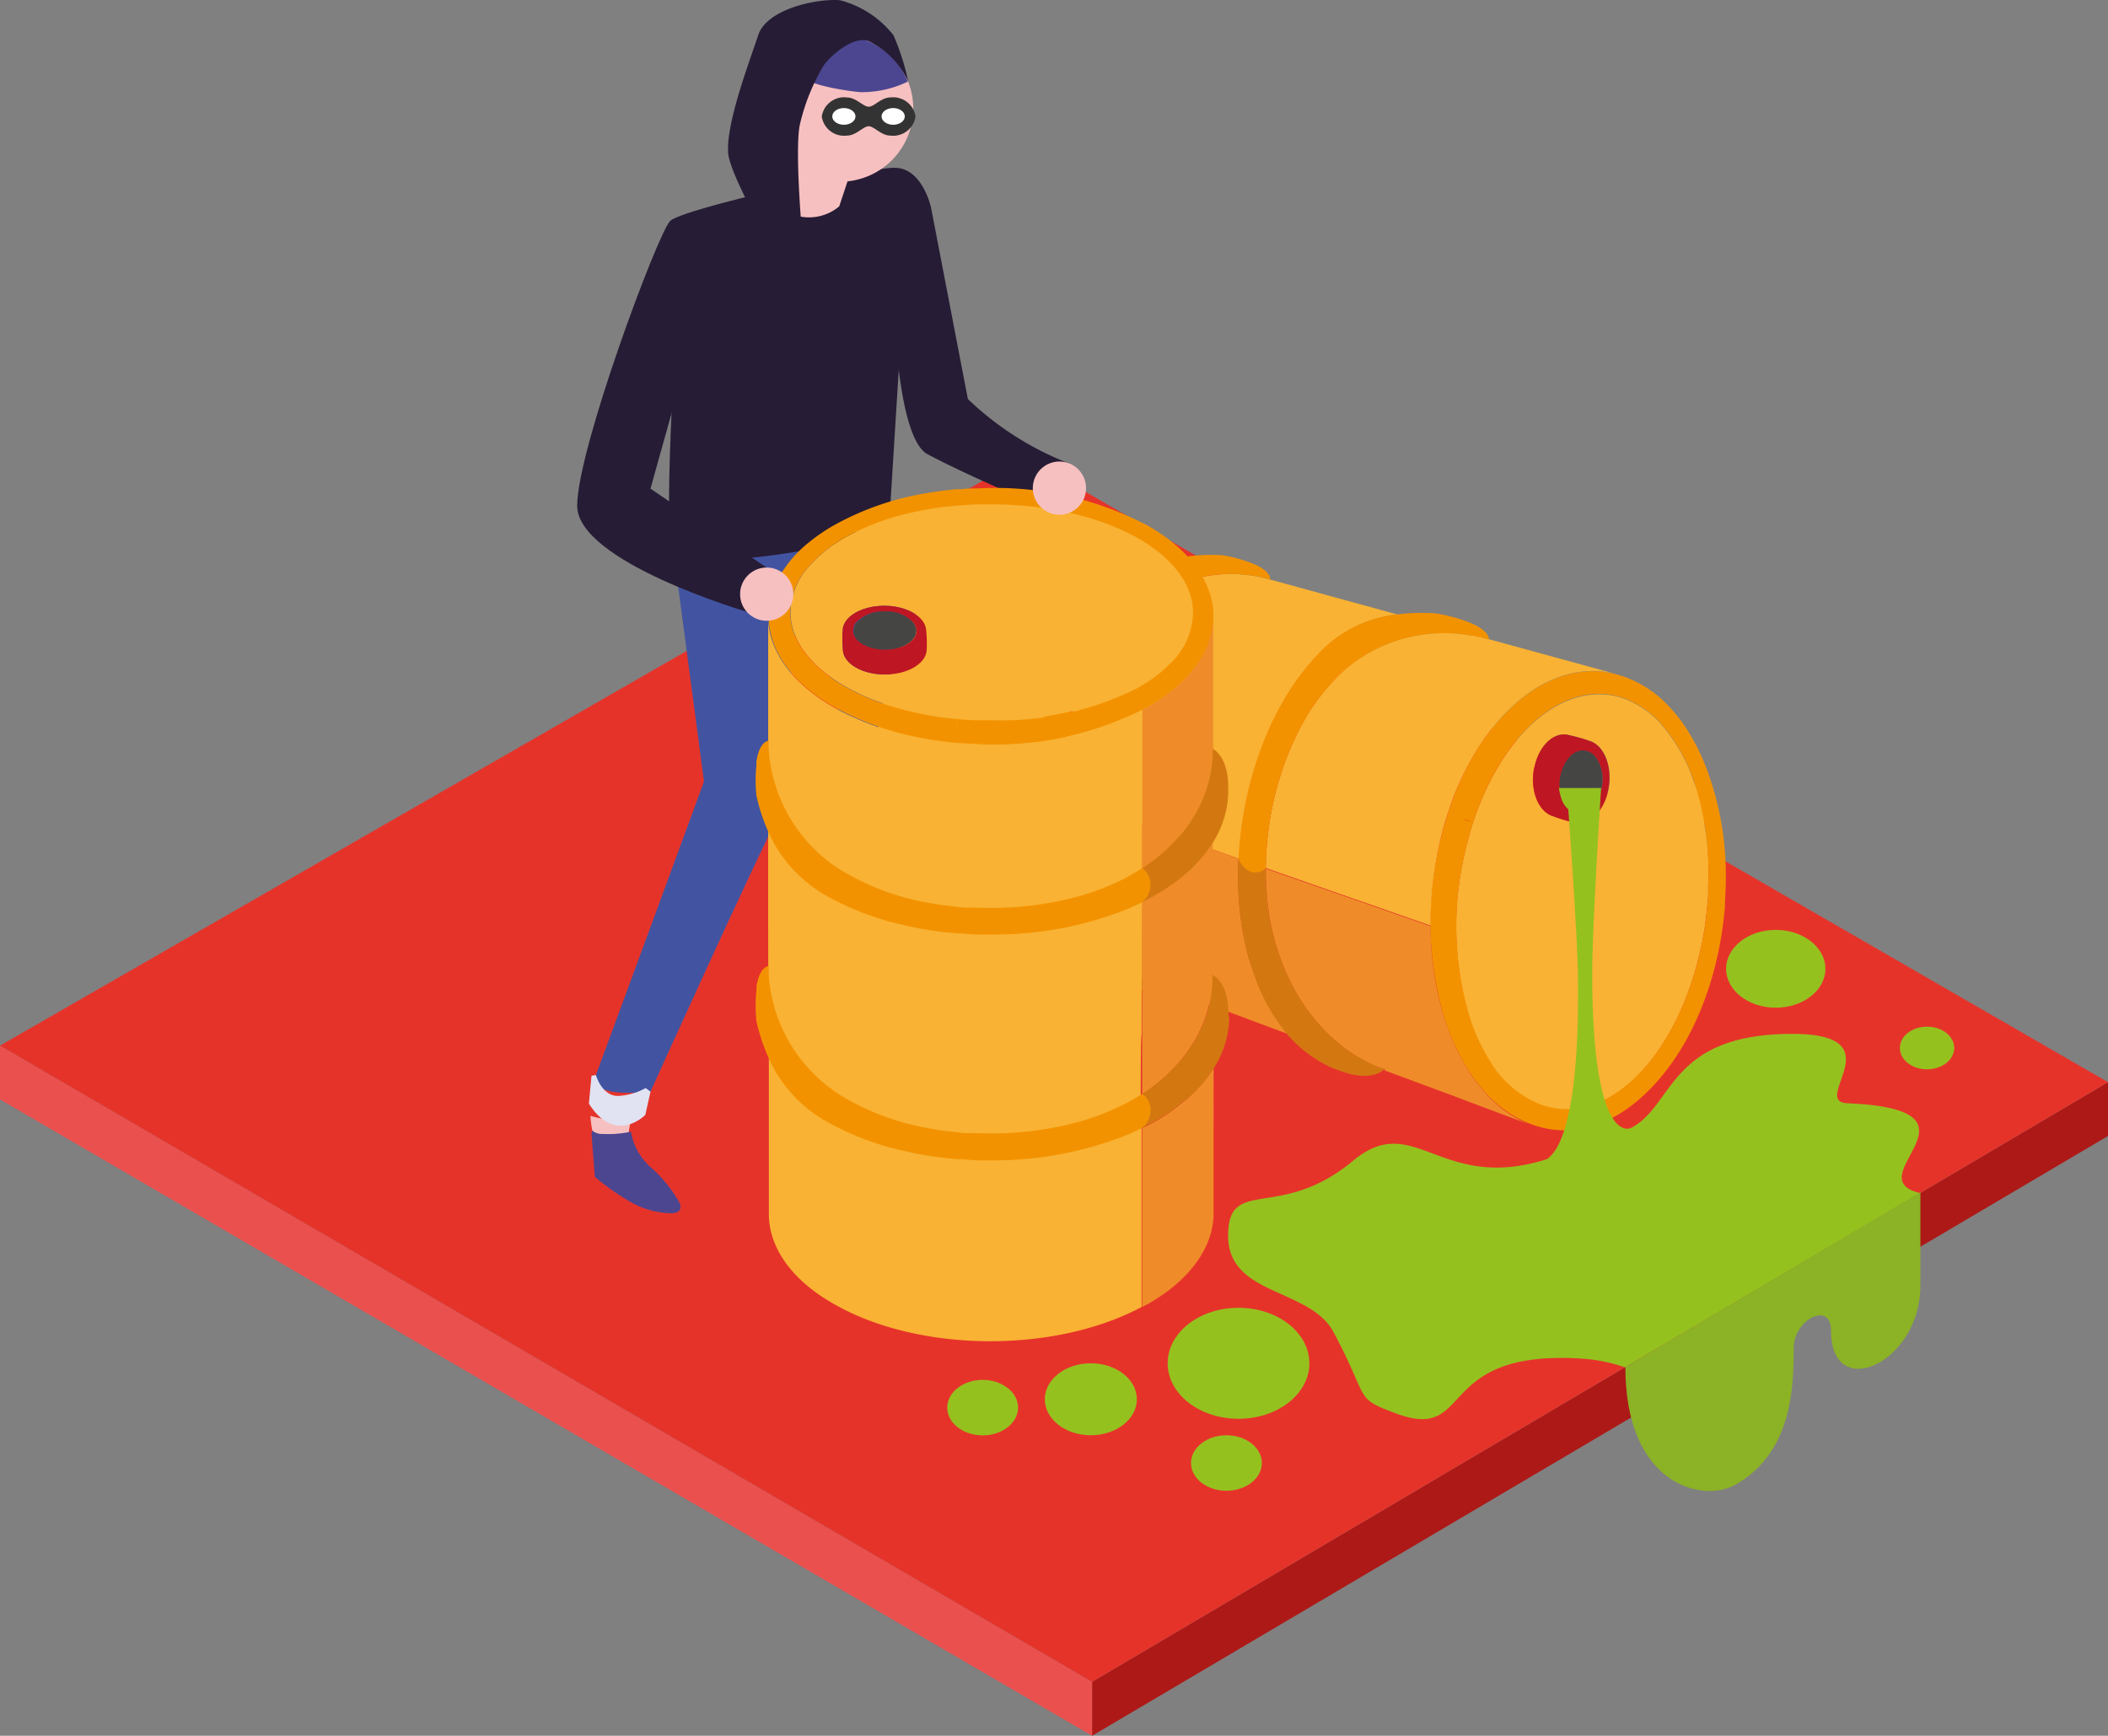<svg xmlns="http://www.w3.org/2000/svg" viewBox="0 0 186.85 153.87"><rect x="0" y="0" width="186.85" height="153.87" fill="#808080" stroke="none"/><defs><style>.cls-1{fill:#ad1917;}.cls-2{fill:#ea504e;}.cls-3{fill:#e6332a;}.cls-4{fill:#4254a1;}.cls-5{fill:#261c35;}.cls-6{fill:#f7c0c0;}.cls-7{fill:#e1e3f3;}.cls-8{fill:#4c4691;}.cls-9{fill:#333;}.cls-10{fill:#fff;}.cls-11{fill:#e41b13;}.cls-12{fill:#454544;}.cls-13{fill:#f9b233;}.cls-14{fill:#be1622;}.cls-15{fill:#f39200;}.cls-16{fill:#d41116;}.cls-17{fill:none;}.cls-18{fill:#ef8c29;}.cls-19{fill:#d37811;}.cls-20{fill:#95c11f;}.cls-21{fill:#8cb225;}</style></defs><title>G11_00</title><g id="Tiles"><polygon class="cls-1" points="186.85 95.93 186.85 100.7 96.8 153.87 96.8 149.09 186.85 95.93"/><polygon class="cls-2" points="96.8 149.09 96.8 153.87 0 97.46 0 92.69 96.8 149.09"/><polygon class="cls-3" points="96.65 149 0 92.69 90.82 40.48 186.85 95.93 96.8 149.09 96.65 149"/></g><g id="Criminal"><path class="cls-4" d="M81.3,50.23s4,16.55,5.63,25.4-1,31.82-1,31.82a3.26,3.26,0,0,1-2.77,1.39c-1.93,0-4-27.4-4-27.4s-3.52-20.14-4.9-19.86c-.31.06-1.9,1-3,.79-3.92-.75-9.52-4.19-9.31-8.26.28-5.26,4.43-5.54,4.43-5.54s7.19-.55,8-.27S81.3,50.23,81.3,50.23Z" transform="translate(-2.34 -5.81)"/><path class="cls-4" d="M72.08,56.2s1.34,18.1-.6,21.69S60,102.58,60,102.58s-5.66.72-4.83-1.49,9.57-26,9.57-26l-2.78-21L68,46.64Z" transform="translate(-2.34 -5.81)"/><path class="cls-5" d="M84.86,24.19s-.75-3.51-3.24-3.51S62.84,24.3,61.74,25.4,53.5,45.66,53.5,50.64s15,9.39,15,9.39l1.78-3.91L60,49.13s4.43-16.05,4.43-15.22S84.86,24.19,84.86,24.19Z" transform="translate(-2.34 -5.81)"/><path class="cls-5" d="M81,23.67l-16.24,4.5-2.3,4.08s-1.38,19.37-.55,21.86,10,.78,13.28.23,6.09-4.11,6.09-4.11L83,22.61Z" transform="translate(-2.34 -5.81)"/><path class="cls-5" d="M81.61,33.62s.32,11,2.92,12.44c3.75,2,9.94,4.58,9.94,4.58l2.58-3.77a27,27,0,0,1-8.92-5.69l-3.27-17S76.56,17,81.61,33.62Z" transform="translate(-2.34 -5.81)"/><path class="cls-6" d="M84.53,105.24c.85-.13.81-.69,1.77-.87C86,108,86,107.45,86,107.45c-.22,2.27-.93,2.08-2.81,1.49-.6-.19-.66,0-1.24-3.87C82.84,105.06,83.86,105.34,84.53,105.24Z" transform="translate(-2.34 -5.81)"/><path class="cls-7" d="M87.12,105.73s-1.89,1.9-5.79,1.45c-.46-.1-.92-1.09-1-2a5,5,0,0,1,.13-1.22.78.78,0,0,1,1.15-.5,5.35,5.35,0,0,0,3.14.9,2.5,2.5,0,0,0,2-2.25h.37a3.2,3.2,0,0,1,.25,2.66,4.51,4.51,0,0,1-.17.52Z" transform="translate(-2.34 -5.81)"/><path class="cls-6" d="M55,106.64a8,8,0,0,1-.32-1.91,7.55,7.55,0,0,0,2.74.29c.56,0,.62-1.27,1.08-1.39-.32,1.9-.55,3.17-.55,3.17S55.6,108.93,55,106.64Z" transform="translate(-2.34 -5.81)"/><path class="cls-7" d="M60,102.58l-.46,2.06s-2.64,2.72-5-1l.23-2.47.39-.06s.58,2.07,2.2,1.83a5.51,5.51,0,0,0,2.21-.68Z" transform="translate(-2.34 -5.81)"/><path class="cls-8" d="M82.81,111.87c-.09-1.19-.18-2.38-.28-3.56a1.14,1.14,0,0,1,.06-.55,1.22,1.22,0,0,0,.89.3,9.83,9.83,0,0,0,2.54-.19,5.43,5.43,0,0,0,1.85,3.24,12.51,12.51,0,0,1,2.42,3,.8.8,0,0,1,.07.67c-.12.26-.46.32-.75.32a7.4,7.4,0,0,1-3.63-1A21.8,21.8,0,0,1,82.81,111.87Z" transform="translate(-2.34 -5.81)"/><path class="cls-6" d="M69.54,15.69c0,1.38.59,2.51,1.32,2.51s1.32-1.13,1.32-2.51-.59-2.52-1.32-2.52S69.54,14.3,69.54,15.69Z" transform="translate(-2.34 -5.81)"/><path class="cls-6" d="M70.31,15.43A6.49,6.49,0,1,0,76.8,8.94,6.48,6.48,0,0,0,70.31,15.43Z" transform="translate(-2.34 -5.81)"/><path class="cls-6" d="M78.94,17.42,76.73,24.1h0a4.15,4.15,0,0,1-4.65.48l-.71-.38,1.85-7.26Z" transform="translate(-2.34 -5.81)"/><path class="cls-8" d="M76.8,8.94a6.48,6.48,0,0,1,6,4.11,9.4,9.4,0,0,1-4.14.93c-.52,0-5.16-.64-5-1.45a11.56,11.56,0,0,1-1.15,2.88,2.21,2.21,0,0,0-1.74-2.1l-.17,0A6.47,6.47,0,0,1,76.8,8.94Z" transform="translate(-2.34 -5.81)"/><path class="cls-9" d="M77.41,14.45c.82,0,1.44.82,1.93.82s1.1-.82,1.92-.82a2,2,0,0,1,2.23,1.69,2,2,0,0,1-2.23,1.69c-.82,0-1.44-.83-1.92-.83s-1.11.83-1.93.83a2,2,0,0,1-2.23-1.69A2,2,0,0,1,77.41,14.45Z" transform="translate(-2.34 -5.81)"/><ellipse class="cls-10" cx="79.17" cy="10.32" rx="1.03" ry="0.74"/><ellipse class="cls-10" cx="74.8" cy="10.32" rx="1.03" ry="0.74"/><path class="cls-5" d="M73.36,25.61s-.54-6.54-.14-8.67a18.06,18.06,0,0,1,2.14-5.34c.65-.92,2.67-2.66,4-2.14a7.52,7.52,0,0,1,3.49,3.59,21.55,21.55,0,0,0-1.31-4.11A8.88,8.88,0,0,0,76.8,5.83c-2-.17-6.49.75-7.26,3.11-.84,2.55-2.83,7.74-2.66,10.42.09,1.32,2,4.92,2,4.92Z" transform="translate(-2.34 -5.81)"/><path class="cls-8" d="M55.06,110.13l-.27-3.56a1,1,0,0,1,.05-.54,1.32,1.32,0,0,0,.9.3,9.76,9.76,0,0,0,2.53-.2,5.45,5.45,0,0,0,1.85,3.24,12.14,12.14,0,0,1,2.42,3,.74.74,0,0,1,.07.66c-.12.26-.46.32-.75.33a7.51,7.51,0,0,1-3.63-1A21.86,21.86,0,0,1,55.06,110.13Z" transform="translate(-2.34 -5.81)"/><path class="cls-11" d="M132.78,78.68l-.85-.27A3.59,3.59,0,0,1,132.78,78.68Z" transform="translate(-2.34 -5.81)"/><path class="cls-12" d="M142.74,77.8a1.31,1.31,0,0,1-.83,0c-1-.31-1.58-1.78-1.28-3.28S142,72.07,143,72.36a1.59,1.59,0,0,1,.78.53,3.4,3.4,0,0,1,.53,2.74A2.75,2.75,0,0,1,142.74,77.8Z" transform="translate(-2.34 -5.81)"/><path class="cls-13" d="M153.36,88.54c.08-.46.15-.93.2-1.39.08-.64.14-1.28.19-1.9,0-.28,0-.54,0-.82a.79.79,0,0,0,0-.14,22.54,22.54,0,0,0-.32-5.32,6.79,6.79,0,0,0-.88-3.65,15.16,15.16,0,0,0-2.71-5,8.21,8.21,0,0,0-4-2.73c-3.73-1-7.62,1.3-10.41,5.7a23.6,23.6,0,0,0-1.7,3.25c-.3.7-.58,1.44-.83,2.21-.18.55-.34,1.13-.49,1.71-.12.42-.22.86-.31,1.29a28.3,28.3,0,0,0,.43,14.08,16.35,16.35,0,0,0,1.77,3.94,9.22,9.22,0,0,0,4.55,4C145,106,151.55,99,153.36,88.54Zm-15-14.69c.4-2,1.78-3.25,3.09-2.87a15.79,15.79,0,0,1,2,.58s0,0,0,0c1.18.53,1.83,2.33,1.47,4.21S143.23,79,142,78.75h0a12.81,12.81,0,0,1-1.92-.59C138.65,77.77,137.92,75.82,138.32,73.85Z" transform="translate(-2.34 -5.81)"/><path class="cls-14" d="M140,78.17c-1.33-.4-2.06-2.35-1.66-4.32s1.78-3.25,3.09-2.87a15.79,15.79,0,0,1,2,.58s0,0,0,0c1.18.53,1.83,2.33,1.47,4.21S143.23,79,142,78.75h0A12.81,12.81,0,0,1,140,78.17Zm1.93-.35a1.31,1.31,0,0,0,.83,0,2.75,2.75,0,0,0,1.55-2.17,3.4,3.4,0,0,0-.53-2.74,1.59,1.59,0,0,0-.78-.53c-1-.29-2,.67-2.35,2.18S140.9,77.51,141.91,77.82Z" transform="translate(-2.34 -5.81)"/><path class="cls-15" d="M148.41,102.54c3.62-3.55,5.94-9.09,6.67-14.91.06-.48.12-1,.16-1.44l0-.47c.06-.93.09-1.85.07-2.78a26.59,26.59,0,0,0-1.82-9.3,18.46,18.46,0,0,0-1.25-2.56A13.73,13.73,0,0,0,150,68.15a9.82,9.82,0,0,0-4-2.45l-.57-.16c-3-.71-6.32.26-9.27,3.12a14.8,14.8,0,0,0-1.41,1.54,19.08,19.08,0,0,0-2.07,3.06A24,24,0,0,0,131,77c-.14.37-.27.75-.39,1.15s-.32,1-.45,1.57a30.11,30.11,0,0,0,.22,16.39,20.5,20.5,0,0,0,1.23,3,15.57,15.57,0,0,0,2.18,3.31,10.67,10.67,0,0,0,3.91,2.91l.61.22C141.56,106.67,145.19,105.74,148.41,102.54ZM131.93,78.41a3.59,3.59,0,0,1,.85.27Zm.18,3.31c.09-.43.19-.87.31-1.29.15-.58.31-1.16.49-1.71.25-.77.53-1.51.83-2.21a23.6,23.6,0,0,1,1.7-3.25c2.79-4.4,6.68-6.74,10.41-5.7a8.21,8.21,0,0,1,4,2.73,15.16,15.16,0,0,1,2.71,5,24.36,24.36,0,0,1,.88,3.65,27.09,27.09,0,0,1,.32,5.32c0,.2,0,.4,0,.45,0,.27,0,.23,0,.51-.05.62-.11,1.26-.19,1.9-.05.46-.12.93-.2,1.39-1.81,10.5-8.4,17.44-14.5,15.2a9.22,9.22,0,0,1-4.55-4,16.35,16.35,0,0,1-1.77-3.94A28.3,28.3,0,0,1,132.11,81.72Z" transform="translate(-2.34 -5.81)"/><path class="cls-16" d="M115,57.19,114.2,57A4.59,4.59,0,0,1,115,57.19Z" transform="translate(-2.34 -5.81)"/><path class="cls-16" d="M134.32,62.49l-.83-.22A4.65,4.65,0,0,1,134.32,62.49Z" transform="translate(-2.34 -5.81)"/><path class="cls-11" d="M108.89,61l-.19.71A3.08,3.08,0,0,1,108.89,61Z" transform="translate(-2.34 -5.81)"/><path class="cls-16" d="M88.79,75.46l-.22.72A3.41,3.41,0,0,1,88.79,75.46Z" transform="translate(-2.34 -5.81)"/><path class="cls-16" d="M93.89,58.27l-.2.68A3.26,3.26,0,0,1,93.89,58.27Z" transform="translate(-2.34 -5.81)"/><path class="cls-17" d="M134.32,62.49a4.65,4.65,0,0,0-.83-.22Z" transform="translate(-2.34 -5.81)"/><path class="cls-17" d="M115,57.19a4.59,4.59,0,0,0-.75-.21Z" transform="translate(-2.34 -5.81)"/><path class="cls-13" d="M113.27,56.83a12.72,12.72,0,0,0-10.14,2.94,18.55,18.55,0,0,0-4,5.15,27.44,27.44,0,0,0-3.21,11.34l16.24,5.67a33.52,33.52,0,0,1,.95-6.4c.1-.38.2-.77.31-1.14.16-.55.33-1.09.52-1.63.14-.38.27-.76.42-1.14a26.63,26.63,0,0,1,1.52-3.23,21.35,21.35,0,0,1,3.85-5.11,11.15,11.15,0,0,1,6.47-3L115.5,57.34l-.55-.15L114.2,57A8.25,8.25,0,0,0,113.27,56.83Z" transform="translate(-2.34 -5.81)"/><path class="cls-18" d="M113,90.63a25.09,25.09,0,0,1-.66-3.26,29,29,0,0,1-.22-5.44L95.88,76.26a21.66,21.66,0,0,0,.68,7.11l.06.19c2.31,7.82,8,9.45,8.26,9.49a.31.31,0,0,1-.08.07l5.4,2,2.39.89,3.88,1.45a16.83,16.83,0,0,1-3-5.49C113.27,91.54,113.13,91.09,113,90.63Z" transform="translate(-2.34 -5.81)"/><path class="cls-18" d="M94.12,83.87a26.51,26.51,0,0,1-.44-8.38L80.13,70.76a23.69,23.69,0,0,0,.15,7.49c.77,4,2.63,6.61,5,7.62l.46.18L95,89.47l2.09.77a12.69,12.69,0,0,1-1.67-2.7A18,18,0,0,1,94.12,83.87Z" transform="translate(-2.34 -5.81)"/><path class="cls-13" d="M94.79,69.67a29.25,29.25,0,0,1,3.65-8.05,20,20,0,0,1,3-3.56,10.86,10.86,0,0,1,6.1-2.91l-8.39-2.3L95.88,52l-.45-.12c-2.37-.55-5.15.35-7.82,2.87-3.92,3.66-6.71,9.9-7.48,16.05l13.55,4.73A32,32,0,0,1,94.79,69.67Z" transform="translate(-2.34 -5.81)"/><path class="cls-18" d="M133.8,102.46a15.57,15.57,0,0,1-2.18-3.31,21.65,21.65,0,0,1-1.23-3,27.53,27.53,0,0,1-1.24-8.23l-14.61-5.1c0,.09,0,.18,0,.28a24.76,24.76,0,0,0,.45,4.65,19.37,19.37,0,0,0,.63,2.41c2.84,8.55,9.24,10.4,9.5,10.45a.27.27,0,0,1-.07.08l6,2.22,2.64,1,4.07,1.52A10.67,10.67,0,0,1,133.8,102.46Z" transform="translate(-2.34 -5.81)"/><path class="cls-13" d="M132.48,62.09a13.56,13.56,0,0,0-10.86,3,18.83,18.83,0,0,0-4.52,6.23,21.37,21.37,0,0,0-.89,2.14c-.11.3-.22.6-.31.9s-.16.49-.23.73a28.29,28.29,0,0,0-1.13,7.67l14.61,5.1a31.68,31.68,0,0,1,1-8.16c.13-.53.28-1.06.45-1.57s.25-.78.39-1.15a24,24,0,0,1,1.7-3.74,19.08,19.08,0,0,1,2.07-3.06,14.8,14.8,0,0,1,1.41-1.54c2.95-2.86,6.26-3.83,9.27-3.12l-10.55-2.89-.59-.16-.83-.22A9,9,0,0,0,132.48,62.09Z" transform="translate(-2.34 -5.81)"/><path class="cls-19" d="M104.88,93.05c-.23,0-5.95-1.67-8.26-9.49l-.06-.19a21.66,21.66,0,0,1-.68-7.11l-2.2-.77a26.51,26.51,0,0,0,.44,8.38,18,18,0,0,0,1.26,3.67,12.69,12.69,0,0,0,1.67,2.7A9.44,9.44,0,0,0,100.64,93l.59.22c2.3.86,3.33.14,3.57-.1A.31.31,0,0,0,104.88,93.05Z" transform="translate(-2.34 -5.81)"/><path class="cls-15" d="M98.44,61.62a29.25,29.25,0,0,0-3.65,8.05,32,32,0,0,0-1.11,5.82l2.2.77a27.44,27.44,0,0,1,3.21-11.34,18.55,18.55,0,0,1,4-5.15,12.72,12.72,0,0,1,10.14-2.94,8.25,8.25,0,0,1,.93.15,4.59,4.59,0,0,1,.75.21s.18-.7-1.45-1.39l-.28-.11a13,13,0,0,0-2.47-.66,16.24,16.24,0,0,0-3.24.12,10.86,10.86,0,0,0-6.1,2.91A20,20,0,0,0,98.44,61.62Z" transform="translate(-2.34 -5.81)"/><path class="cls-19" d="M125.11,100.57c-.26,0-6.66-1.9-9.5-10.45a19.37,19.37,0,0,1-.63-2.41,24.76,24.76,0,0,1-.45-4.65c0-.1,0-.19,0-.28l-2.42-.85a29,29,0,0,0,.22,5.44,25.09,25.09,0,0,0,.66,3.26c.13.46.27.91.43,1.35a16.83,16.83,0,0,0,3,5.49,11.2,11.2,0,0,0,4,3l.66.25c2.52.94,3.61.18,3.88-.06A.27.27,0,0,0,125.11,100.57Z" transform="translate(-2.34 -5.81)"/><path class="cls-15" d="M115.84,68.39a26.63,26.63,0,0,0-1.52,3.23c-.15.38-.28.76-.42,1.14-.19.54-.36,1.08-.52,1.63-.11.37-.21.76-.31,1.14a33.52,33.52,0,0,0-.95,6.4,2.1,2.1,0,0,0,1.08,1.16,1.41,1.41,0,0,0,1.34-.31,28.29,28.29,0,0,1,1.13-7.67c.07-.24.15-.49.23-.73s.2-.6.31-.9a21.37,21.37,0,0,1,.89-2.14,18.83,18.83,0,0,1,4.52-6.23,13.56,13.56,0,0,1,10.86-3,9,9,0,0,1,1,.18,4.65,4.65,0,0,1,.83.22s.16-.73-1.63-1.48l-.32-.13a15.1,15.1,0,0,0-2.72-.71,17.14,17.14,0,0,0-3.49.09,11.15,11.15,0,0,0-6.47,3A21.35,21.35,0,0,0,115.84,68.39Z" transform="translate(-2.34 -5.81)"/><path class="cls-12" d="M83.31,61a1.1,1.1,0,0,1,.26.72c0,.94-1.25,1.7-2.79,1.7S78,62.68,78,61.74a1.18,1.18,0,0,1,.3-.77A3.35,3.35,0,0,1,80.77,60,3.21,3.21,0,0,1,83.31,61Z" transform="translate(-2.34 -5.81)"/><path class="cls-13" d="M90.23,50.39c-.44,0-.89,0-1.33,0-.61,0-1.21.06-1.79.12l-.76.08s0,0-.13,0a28.33,28.33,0,0,0-4.89,1A5.94,5.94,0,0,0,78.11,53,12.84,12.84,0,0,0,74,56.07a6.16,6.16,0,0,0-1.59,4c0,3.5,3.47,6.56,8.66,8.25a28.88,28.88,0,0,0,3.69.9c.76.14,1.57.24,2.38.32.59,0,1.19.09,1.8.11.44,0,.89,0,1.33,0a26.78,26.78,0,0,0,12.87-3,12.47,12.47,0,0,0,2.94-2.2,6.39,6.39,0,0,0,2-4.47C108.09,54.68,100.09,50.38,90.23,50.39ZM80.78,65.6c-2.06,0-3.72-1-3.73-2.23a11.53,11.53,0,0,1,0-1.86l0,0c.19-1.13,1.76-2,3.68-2s3.53.91,3.69,2.06c0,0,0,0,0,0a10.58,10.58,0,0,1,0,1.78C84.49,64.6,82.83,65.6,80.78,65.6Z" transform="translate(-2.34 -5.81)"/><path class="cls-14" d="M84.48,63.36c0,1.24-1.65,2.24-3.7,2.24s-3.72-1-3.73-2.23a11.53,11.53,0,0,1,0-1.86l0,0c.19-1.13,1.76-2,3.68-2s3.53.91,3.69,2.06c0,0,0,0,0,0A10.58,10.58,0,0,1,84.48,63.36Zm-.91-1.63a1.1,1.1,0,0,0-.26-.72,3.21,3.21,0,0,0-2.54-1,3.35,3.35,0,0,0-2.51.93,1.18,1.18,0,0,0-.3.77c0,.94,1.26,1.69,2.82,1.69S83.58,62.67,83.57,61.73Z" transform="translate(-2.34 -5.81)"/><path class="cls-15" d="M104.07,52.4A29,29,0,0,0,88.9,49.11c-.46,0-.91,0-1.36.07l-.44,0c-.87.08-1.73.19-2.58.34a25.12,25.12,0,0,0-8.29,2.87,16,16,0,0,0-2.14,1.46,10.61,10.61,0,0,0-2.26,2.42,7.31,7.31,0,0,0-1.35,3.89v.54c.11,2.81,2,5.62,5.77,7.76a17.76,17.76,0,0,0,2,1,23.86,23.86,0,0,0,3.65,1.29,30,30,0,0,0,4.18.8c.41.05.82.1,1.24.13l1.65.09a29,29,0,0,0,15.17-3.32,15.4,15.4,0,0,0,2.31-1.61,10.77,10.77,0,0,0,2.2-2.43,7.28,7.28,0,0,0,1.25-3.73v-.54C109.74,57.34,107.81,54.53,104.07,52.4ZM87.12,70.46a4.79,4.79,0,0,1,0-.82Zm3.13-.8c-.44,0-.89,0-1.33,0-.61,0-1.21-.06-1.8-.11-.81-.08-1.62-.18-2.38-.32a28.88,28.88,0,0,1-3.69-.9c-5.19-1.69-8.66-4.75-8.66-8.25a6.16,6.16,0,0,1,1.59-4A12.84,12.84,0,0,1,78.11,53a23.74,23.74,0,0,1,3.22-1.28,28.33,28.33,0,0,1,4.89-1l.13,0,.76-.08c.58-.06,1.18-.09,1.79-.12.44,0,.89,0,1.33,0,9.86,0,17.86,4.29,17.86,9.62a6.39,6.39,0,0,1-2,4.47,12.47,12.47,0,0,1-2.94,2.2A26.78,26.78,0,0,1,90.25,69.66Z" transform="translate(-2.34 -5.81)"/><path class="cls-17" d="M70.49,72.26v-.82A3.8,3.8,0,0,0,70.49,72.26Z" transform="translate(-2.34 -5.81)"/><path class="cls-17" d="M70.51,92.26v-.81A3.73,3.73,0,0,0,70.51,92.26Z" transform="translate(-2.34 -5.81)"/><path class="cls-18" d="M105.89,84.47a12.47,12.47,0,0,1-1.12.7c-.38.23-.79.44-1.19.64v17l0,0c6.68-4.4,6.21-10.31,6.17-10.54l.09.06V80.49A13.37,13.37,0,0,1,105.89,84.47Z" transform="translate(-2.34 -5.81)"/><path class="cls-18" d="M107.92,102.89a17.75,17.75,0,0,1-3.12,2.3c-.39.22-.81.43-1.22.63v15.85l.57-.3c3.73-2.14,5.65-5,5.76-7.77V100.5A11.48,11.48,0,0,1,107.92,102.89Z" transform="translate(-2.34 -5.81)"/><path class="cls-13" d="M103.58,68.74a29.4,29.4,0,0,1-14.66,3.05l-1.65-.09c-.42,0-.83-.08-1.24-.13a30,30,0,0,1-4.18-.8,23.86,23.86,0,0,1-3.65-1.29,17.76,17.76,0,0,1-2-1c-3.74-2.14-5.66-5-5.77-7.76V87.09c0,.2,0,8.06.06,12.63l0-.07v14c.11,2.81,2,5.62,5.76,7.75,7.52,4.32,19.56,4.4,27.28.27V105.82l-.08,0c0-4,0-8.23.08-8.25Z" transform="translate(-2.34 -5.81)"/><path class="cls-18" d="M109.78,72.22a.19.19,0,0,1,.09,0V60.7a7.28,7.28,0,0,1-1.25,3.73,10.77,10.77,0,0,1-2.2,2.43,15.4,15.4,0,0,1-2.31,1.61l-.51.27v14C110.29,78.38,109.81,72.45,109.78,72.22Z" transform="translate(-2.34 -5.81)"/><path class="cls-19" d="M111.23,95.66c0-2.41-1-3.21-1.34-3.38l-.09-.06c0,.23.51,6.14-6.17,10.54l0,0v3c.41-.2.83-.41,1.22-.63a17.75,17.75,0,0,0,3.12-2.3,11.48,11.48,0,0,0,2-2.39,8.8,8.8,0,0,0,1.33-4.22Z" transform="translate(-2.34 -5.81)"/><path class="cls-19" d="M103.58,82.78v3c.4-.2.81-.41,1.19-.64a12.47,12.47,0,0,0,1.12-.7,13.37,13.37,0,0,0,4-4,8.85,8.85,0,0,0,1.32-4.21v-.63c0-2.4-1-3.2-1.33-3.39a.19.19,0,0,0-.09,0C109.81,72.45,110.29,78.38,103.58,82.78Z" transform="translate(-2.34 -5.81)"/><path class="cls-15" d="M75.59,85.21a24.91,24.91,0,0,0,6.48,2.52,31.27,31.27,0,0,0,3.79.69l1.28.13c.6,0,1.2.08,1.8.1.42,0,.83,0,1.25,0a31.85,31.85,0,0,0,11.74-2.12c.57-.23,1.11-.48,1.65-.74a2.1,2.1,0,0,0,.74-1.53,1.79,1.79,0,0,0-.74-1.5l-.15.1A16.2,16.2,0,0,1,101.37,84a22,22,0,0,1-4.28,1.49,29.82,29.82,0,0,1-8.15.78c-.27,0-.54,0-.81,0s-.66,0-1-.08c-.82-.08-1.65-.19-2.45-.34a22.41,22.41,0,0,1-7.77-2.89,13.68,13.68,0,0,1-6.32-9.67,8.6,8.6,0,0,1-.11-1,3.8,3.8,0,0,1,0-.82s-.81,0-1.09,1.83l0,.32a13.06,13.06,0,0,0,0,2.73,16.39,16.39,0,0,0,1.11,3.32A12.08,12.08,0,0,0,75.59,85.21Z" transform="translate(-2.34 -5.81)"/><path class="cls-15" d="M75.59,105.22a24.56,24.56,0,0,0,6.48,2.52,31.27,31.27,0,0,0,3.79.69l1.28.13c.6,0,1.2.08,1.8.11l1.25,0a32.06,32.06,0,0,0,11.74-2.13c.57-.23,1.11-.48,1.65-.74a2.1,2.1,0,0,0,.74-1.53,1.79,1.79,0,0,0-.74-1.5l-.15.1a15,15,0,0,1-2.06,1.12,22,22,0,0,1-4.28,1.49,29.43,29.43,0,0,1-8.15.78l-.81,0q-.5,0-1-.09c-.82-.07-1.65-.19-2.45-.34a22.41,22.41,0,0,1-7.77-2.89,13.68,13.68,0,0,1-6.32-9.67,8.6,8.6,0,0,1-.11-1,3.83,3.83,0,0,1,0-.82s-.81,0-1.09,1.83q0,.15,0,.33a13,13,0,0,0,0,2.72,16.68,16.68,0,0,0,1.11,3.33A12.06,12.06,0,0,0,75.59,105.22Z" transform="translate(-2.34 -5.81)"/><path class="cls-20" d="M166.09,103.61c-3.44-.15,4.77-6.46-5.64-6.14-10.19.3-9.77,6.34-13.52,8.32l0,0s-3.44,1.94-3.46-13.67c0-4.22.79-16.46.79-16.46h-3.74a5.07,5.07,0,0,0,.27,1.08,2,2,0,0,0,.56.81s.82,11.18.86,14.86c.15,12.3-1.61,15.42-2.77,16.16-9.47,3-11.74-4.39-17.17.14-6.51,5.42-11.07,1.3-11.07,6.65s7.25,4.6,9.35,8.55c3.26,6.11,1.76,5.79,5.54,7.2,6.95,2.58,3.26-5.66,16.34-4.87a14.57,14.57,0,0,1,3.95.78l26.15-15.45C166.74,110.2,179.38,104.17,166.09,103.61Z" transform="translate(-2.34 -5.81)"/><path class="cls-21" d="M146.41,127c0,10.52,6.93,12.1,9.84,10.38,5-2.91,5.08-8.75,5.08-12.1,0-2.49,3.31-4.19,3.31-1.51,0,6.45,7.94,2.86,7.92-4,0-5.06,0-7.16,0-8.27Z" transform="translate(-2.34 -5.81)"/><circle class="cls-6" cx="67.96" cy="52.67" r="2.36"/><circle class="cls-6" cx="96.25" cy="49.09" r="2.36" transform="translate(-10.89 69.57) rotate(-41.11)"/><ellipse class="cls-20" cx="109.78" cy="120.85" rx="6.28" ry="4.92"/><ellipse class="cls-20" cx="157.4" cy="85.88" rx="4.4" ry="3.45"/><ellipse class="cls-20" cx="96.69" cy="124.04" rx="4.08" ry="3.19"/><ellipse class="cls-20" cx="87.1" cy="124.78" rx="3.14" ry="2.46"/><ellipse class="cls-20" cx="108.71" cy="129.69" rx="3.14" ry="2.46"/><ellipse class="cls-20" cx="170.81" cy="92.9" rx="2.41" ry="1.89"/></g></svg>